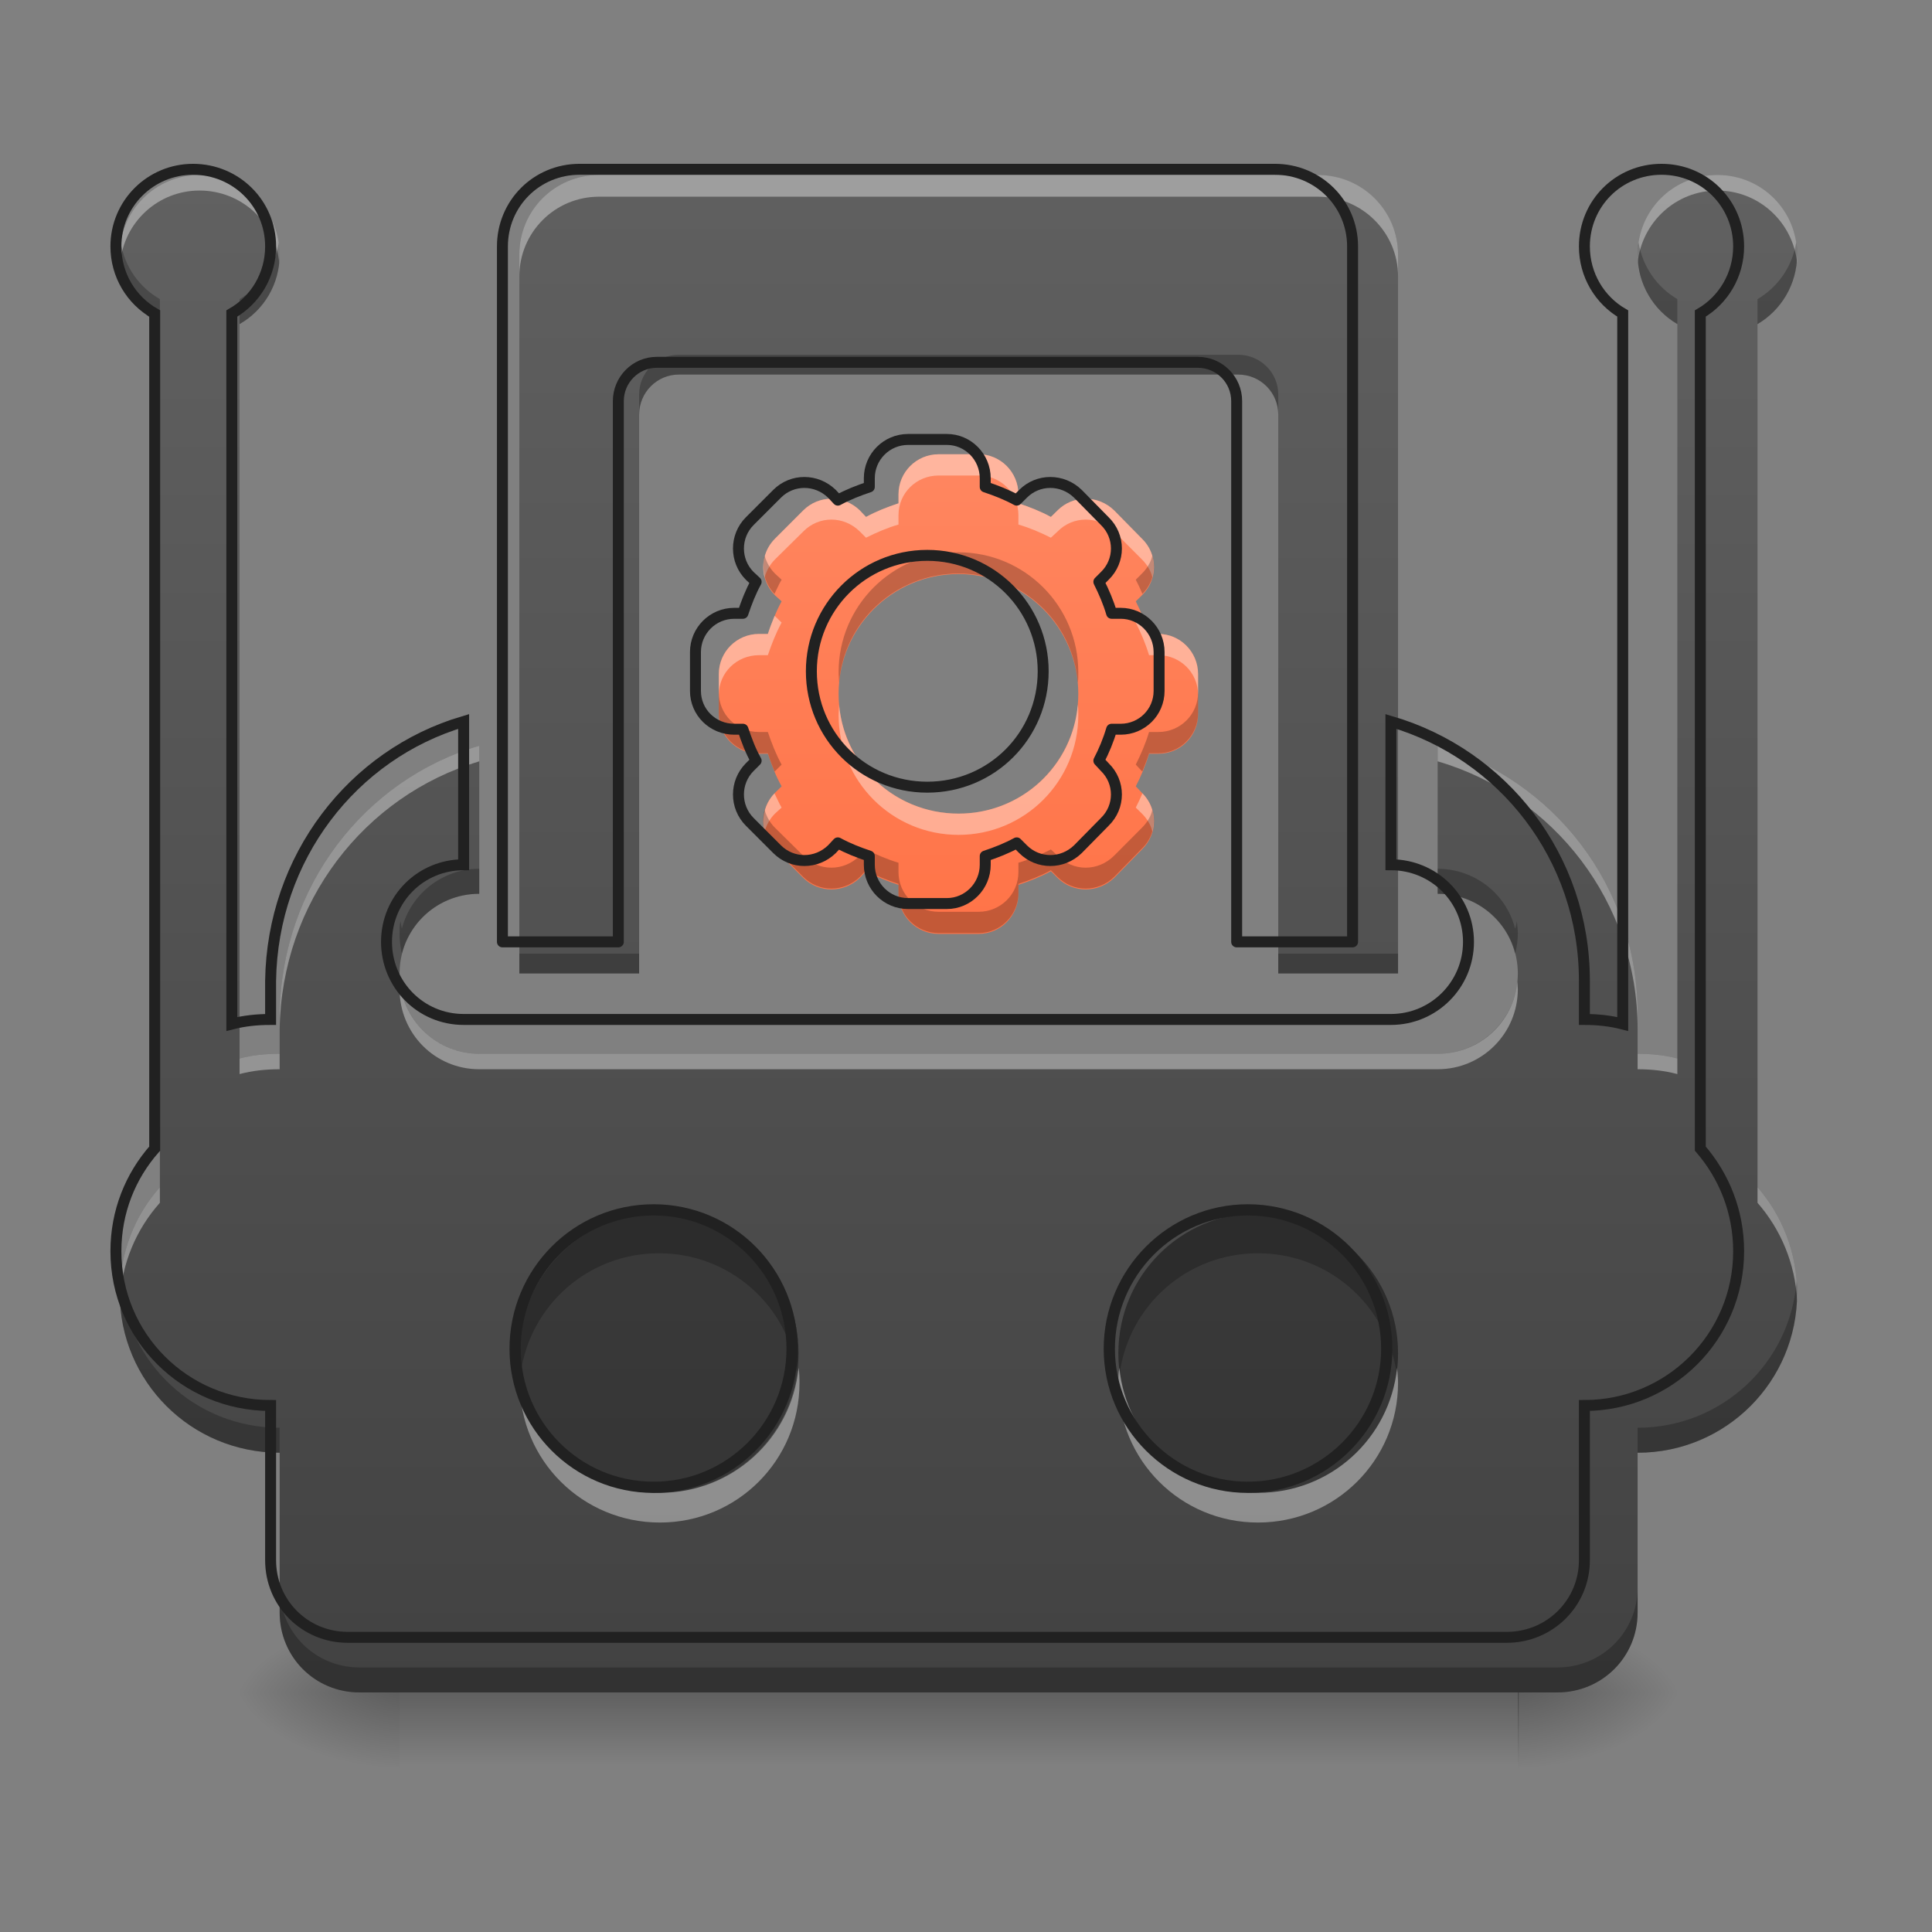 <?xml version="1.0" encoding="UTF-8"?>
<svg xmlns="http://www.w3.org/2000/svg" xmlns:xlink="http://www.w3.org/1999/xlink" width="16px" height="16px" viewBox="0 0 16 16" version="1.1">
<rect x="0" y="0" width="16" height="16" fill="#808080" stroke="none"/>
<defs>
<linearGradient id="linear0" gradientUnits="userSpaceOnUse" x1="254" y1="233.5" x2="254" y2="254.667" gradientTransform="matrix(0.031,0,0,0.031,-0,6.719)">
<stop offset="0" style="stop-color:rgb(0%,0%,0%);stop-opacity:0.275;"/>
<stop offset="1" style="stop-color:rgb(0%,0%,0%);stop-opacity:0;"/>
</linearGradient>
<radialGradient id="radial0" gradientUnits="userSpaceOnUse" cx="450.909" cy="189.579" fx="450.909" fy="189.579" r="21.167" gradientTransform="matrix(0,-0.039,-0.07,-0,25.735,31.798)">
<stop offset="0" style="stop-color:rgb(0%,0%,0%);stop-opacity:0.314;"/>
<stop offset="0.222" style="stop-color:rgb(0%,0%,0%);stop-opacity:0.275;"/>
<stop offset="1" style="stop-color:rgb(0%,0%,0%);stop-opacity:0;"/>
</radialGradient>
<radialGradient id="radial1" gradientUnits="userSpaceOnUse" cx="450.909" cy="189.579" fx="450.909" fy="189.579" r="21.167" gradientTransform="matrix(-0,0.039,0.07,0,-9.858,-3.764)">
<stop offset="0" style="stop-color:rgb(0%,0%,0%);stop-opacity:0.314;"/>
<stop offset="0.222" style="stop-color:rgb(0%,0%,0%);stop-opacity:0.275;"/>
<stop offset="1" style="stop-color:rgb(0%,0%,0%);stop-opacity:0;"/>
</radialGradient>
<radialGradient id="radial2" gradientUnits="userSpaceOnUse" cx="450.909" cy="189.579" fx="450.909" fy="189.579" r="21.167" gradientTransform="matrix(-0,-0.039,0.07,-0,-9.858,31.798)">
<stop offset="0" style="stop-color:rgb(0%,0%,0%);stop-opacity:0.314;"/>
<stop offset="0.222" style="stop-color:rgb(0%,0%,0%);stop-opacity:0.275;"/>
<stop offset="1" style="stop-color:rgb(0%,0%,0%);stop-opacity:0;"/>
</radialGradient>
<radialGradient id="radial3" gradientUnits="userSpaceOnUse" cx="450.909" cy="189.579" fx="450.909" fy="189.579" r="21.167" gradientTransform="matrix(0,0.039,-0.07,0,25.735,-3.764)">
<stop offset="0" style="stop-color:rgb(0%,0%,0%);stop-opacity:0.314;"/>
<stop offset="0.222" style="stop-color:rgb(0%,0%,0%);stop-opacity:0.275;"/>
<stop offset="1" style="stop-color:rgb(0%,0%,0%);stop-opacity:0;"/>
</radialGradient>
<linearGradient id="linear1" gradientUnits="userSpaceOnUse" x1="169.333" y1="233.5" x2="169.333" y2="-168.667" gradientTransform="matrix(0.031,0,0,0.031,-0.662,6.719)">
<stop offset="0" style="stop-color:rgb(25.882%,25.882%,25.882%);stop-opacity:1;"/>
<stop offset="1" style="stop-color:rgb(38.039%,38.039%,38.039%);stop-opacity:1;"/>
</linearGradient>
<linearGradient id="linear2" gradientUnits="userSpaceOnUse" x1="960" y1="1855.118" x2="960" y2="95.118" gradientTransform="matrix(0.008,0,0,0.008,0,0)">
<stop offset="0" style="stop-color:rgb(25.882%,25.882%,25.882%);stop-opacity:1;"/>
<stop offset="1" style="stop-color:rgb(38.039%,38.039%,38.039%);stop-opacity:1;"/>
</linearGradient>
<linearGradient id="linear3" gradientUnits="userSpaceOnUse" x1="960" y1="1055.118" x2="960" y2="375.118" gradientTransform="matrix(0.008,0,0,0.008,0,0)">
<stop offset="0" style="stop-color:rgb(100%,43.922%,26.275%);stop-opacity:1;"/>
<stop offset="1" style="stop-color:rgb(100%,54.118%,39.608%);stop-opacity:1;"/>
</linearGradient>
</defs>
<g id="surface1">
<path style=" stroke:none;fill-rule:nonzero;fill:url(#linear0);" d="M 3.309 13.969 L 12.578 13.969 L 12.578 14.68 L 3.309 14.68 Z M 3.309 13.969 "/>
<path style=" stroke:none;fill-rule:nonzero;fill:url(#radial0);" d="M 12.57 14.016 L 13.891 14.016 L 13.891 13.355 L 12.57 13.355 Z M 12.57 14.016 "/>
<path style=" stroke:none;fill-rule:nonzero;fill:url(#radial1);" d="M 3.309 14.016 L 1.984 14.016 L 1.984 14.68 L 3.309 14.68 Z M 3.309 14.016 "/>
<path style=" stroke:none;fill-rule:nonzero;fill:url(#radial2);" d="M 3.309 14.016 L 1.984 14.016 L 1.984 13.355 L 3.309 13.355 Z M 3.309 14.016 "/>
<path style=" stroke:none;fill-rule:nonzero;fill:url(#radial3);" d="M 12.57 14.016 L 13.891 14.016 L 13.891 14.68 L 12.57 14.68 Z M 12.57 14.016 "/>
<path style=" stroke:none;fill-rule:nonzero;fill:url(#linear1);" d="M 1.652 1.449 C 1.289 1.449 0.992 1.742 0.992 2.109 C 0.992 2.355 1.125 2.57 1.324 2.684 L 1.324 9.832 C 1.117 10.066 0.992 10.371 0.992 10.711 C 0.992 11.441 1.582 12.031 2.316 12.031 L 2.316 13.355 C 2.316 13.723 2.609 14.016 2.977 14.016 L 12.898 14.016 C 13.266 14.016 13.562 13.723 13.562 13.355 L 13.562 12.031 C 14.293 12.031 14.883 11.441 14.883 10.711 C 14.883 10.371 14.758 10.066 14.555 9.832 L 14.555 2.684 C 14.75 2.57 14.883 2.355 14.883 2.109 C 14.883 1.742 14.59 1.449 14.223 1.449 C 13.855 1.449 13.562 1.742 13.562 2.109 C 13.562 2.355 13.695 2.57 13.891 2.684 L 13.891 8.766 C 13.785 8.738 13.676 8.727 13.562 8.727 L 13.562 8.395 C 13.562 7.34 12.867 6.457 11.906 6.176 L 11.906 7.402 C 12.273 7.402 12.57 7.695 12.57 8.062 C 12.57 8.43 12.273 8.727 11.906 8.727 L 3.969 8.727 C 3.602 8.727 3.309 8.43 3.309 8.062 C 3.309 7.695 3.602 7.402 3.969 7.402 L 3.969 6.176 C 3.016 6.457 2.332 7.344 2.316 8.395 L 2.316 8.727 C 2.199 8.727 2.09 8.738 1.984 8.766 L 1.984 2.684 C 2.184 2.57 2.316 2.355 2.316 2.109 C 2.316 1.742 2.02 1.449 1.652 1.449 Z M 1.652 1.449 "/>
<path style=" stroke:none;fill-rule:nonzero;fill:url(#linear2);" d="M 4.961 1.449 C 4.594 1.449 4.301 1.742 4.301 2.109 L 4.301 8.062 L 5.293 8.062 L 5.293 3.434 C 5.293 3.25 5.441 3.102 5.621 3.102 L 10.254 3.102 C 10.438 3.102 10.586 3.25 10.586 3.434 L 10.586 8.062 L 11.578 8.062 L 11.578 2.109 C 11.578 1.742 11.281 1.449 10.914 1.449 Z M 4.961 1.449 "/>
<path style=" stroke:none;fill-rule:nonzero;fill:url(#linear3);" d="M 7.773 3.762 C 7.59 3.762 7.441 3.91 7.441 4.094 L 7.441 4.168 C 7.348 4.199 7.258 4.234 7.172 4.281 L 7.121 4.227 C 6.988 4.098 6.781 4.098 6.652 4.227 L 6.418 4.461 C 6.289 4.59 6.289 4.801 6.418 4.93 L 6.473 4.98 C 6.426 5.066 6.391 5.156 6.359 5.25 L 6.285 5.25 C 6.102 5.25 5.953 5.398 5.953 5.582 L 5.953 5.914 C 5.953 6.098 6.102 6.242 6.285 6.242 L 6.359 6.242 C 6.391 6.336 6.426 6.43 6.473 6.512 L 6.418 6.566 C 6.289 6.695 6.289 6.906 6.418 7.035 L 6.652 7.27 C 6.781 7.398 6.988 7.398 7.121 7.27 L 7.172 7.215 C 7.258 7.262 7.348 7.297 7.441 7.328 L 7.441 7.402 C 7.441 7.586 7.59 7.734 7.773 7.734 L 8.105 7.734 C 8.285 7.734 8.434 7.586 8.434 7.402 L 8.434 7.328 C 8.527 7.297 8.617 7.262 8.703 7.215 L 8.758 7.27 C 8.887 7.398 9.094 7.398 9.227 7.27 L 9.457 7.035 C 9.59 6.906 9.59 6.695 9.457 6.566 L 9.406 6.512 C 9.449 6.43 9.488 6.336 9.516 6.242 L 9.594 6.242 C 9.773 6.242 9.922 6.098 9.922 5.914 L 9.922 5.582 C 9.922 5.398 9.773 5.25 9.594 5.25 L 9.516 5.25 C 9.488 5.156 9.449 5.066 9.406 4.98 L 9.457 4.93 C 9.59 4.801 9.59 4.59 9.457 4.461 L 9.227 4.227 C 9.094 4.098 8.887 4.098 8.758 4.227 L 8.703 4.281 C 8.617 4.234 8.527 4.199 8.434 4.168 L 8.434 4.094 C 8.434 3.91 8.285 3.762 8.105 3.762 Z M 7.938 4.754 C 8.488 4.754 8.93 5.199 8.93 5.746 C 8.93 6.297 8.488 6.738 7.938 6.738 C 7.387 6.738 6.945 6.297 6.945 5.746 C 6.945 5.199 7.387 4.754 7.938 4.754 Z M 7.938 4.754 "/>
<path style=" stroke:none;fill-rule:nonzero;fill:rgb(0%,0%,0%);fill-opacity:0.235;" d="M 5.457 10.047 C 6.098 10.047 6.613 10.566 6.613 11.207 C 6.613 11.844 6.098 12.363 5.457 12.363 C 4.816 12.363 4.301 11.844 4.301 11.207 C 4.301 10.566 4.816 10.047 5.457 10.047 Z M 5.457 10.047 "/>
<path style=" stroke:none;fill-rule:nonzero;fill:rgb(0%,0%,0%);fill-opacity:0.235;" d="M 10.418 10.047 C 11.059 10.047 11.578 10.566 11.578 11.207 C 11.578 11.844 11.059 12.363 10.418 12.363 C 9.781 12.363 9.262 11.844 9.262 11.207 C 9.262 10.566 9.781 10.047 10.418 10.047 Z M 10.418 10.047 "/>
<path style=" stroke:none;fill-rule:nonzero;fill:rgb(100%,100%,100%);fill-opacity:0.392;" d="M 4.312 11.328 C 4.309 11.371 4.305 11.41 4.305 11.453 C 4.305 12.094 4.824 12.609 5.465 12.609 C 6.105 12.609 6.621 12.094 6.621 11.453 C 6.621 11.41 6.621 11.371 6.613 11.328 C 6.555 11.914 6.062 12.363 5.465 12.363 C 4.863 12.363 4.375 11.914 4.312 11.328 Z M 4.312 11.328 "/>
<path style=" stroke:none;fill-rule:nonzero;fill:rgb(0%,0%,0%);fill-opacity:0.235;" d="M 5.457 10.047 C 4.816 10.047 4.301 10.562 4.301 11.207 C 4.301 11.262 4.305 11.316 4.312 11.371 C 4.391 10.809 4.871 10.379 5.457 10.379 C 6.043 10.379 6.523 10.809 6.602 11.371 C 6.609 11.316 6.613 11.262 6.613 11.207 C 6.613 10.562 6.098 10.047 5.457 10.047 Z M 5.457 10.047 "/>
<path style=" stroke:none;fill-rule:nonzero;fill:rgb(0%,0%,0%);fill-opacity:0.235;" d="M 10.418 10.047 C 9.777 10.047 9.262 10.562 9.262 11.207 C 9.262 11.262 9.266 11.316 9.273 11.371 C 9.352 10.809 9.832 10.379 10.418 10.379 C 11.004 10.379 11.484 10.809 11.566 11.371 C 11.574 11.316 11.578 11.262 11.578 11.207 C 11.578 10.562 11.059 10.047 10.418 10.047 Z M 10.418 10.047 "/>
<path style=" stroke:none;fill-rule:nonzero;fill:rgb(100%,100%,100%);fill-opacity:0.392;" d="M 9.27 11.328 C 9.262 11.371 9.262 11.41 9.262 11.453 C 9.262 12.094 9.777 12.609 10.418 12.609 C 11.059 12.609 11.578 12.094 11.578 11.453 C 11.578 11.41 11.574 11.371 11.57 11.328 C 11.508 11.914 11.02 12.363 10.418 12.363 C 9.82 12.363 9.328 11.914 9.27 11.328 Z M 9.27 11.328 "/>
<path style="fill:none;stroke-width:3;stroke-linecap:round;stroke-linejoin:round;stroke:rgb(12.941%,12.941%,12.941%);stroke-opacity:1;stroke-miterlimit:4;" d="M 174.608 106.469 C 195.106 106.469 211.605 123.093 211.605 143.591 C 211.605 163.964 195.106 180.587 174.608 180.587 C 154.11 180.587 137.612 163.964 137.612 143.591 C 137.612 123.093 154.11 106.469 174.608 106.469 Z M 174.608 106.469 " transform="matrix(0.031,0,0,0.031,0,6.719)"/>
<path style="fill:none;stroke-width:3;stroke-linecap:round;stroke-linejoin:round;stroke:rgb(12.941%,12.941%,12.941%);stroke-opacity:1;stroke-miterlimit:4;" d="M 333.343 106.469 C 353.841 106.469 370.465 123.093 370.465 143.591 C 370.465 163.964 353.841 180.587 333.343 180.587 C 312.97 180.587 296.347 163.964 296.347 143.591 C 296.347 123.093 312.97 106.469 333.343 106.469 Z M 333.343 106.469 " transform="matrix(0.031,0,0,0.031,0,6.719)"/>
<path style=" stroke:none;fill-rule:nonzero;fill:rgb(100%,100%,100%);fill-opacity:0.392;" d="M 1.652 1.449 C 1.289 1.449 0.992 1.742 0.992 2.109 C 0.992 2.133 0.992 2.152 0.996 2.176 C 1.027 1.84 1.309 1.578 1.652 1.578 C 2 1.578 2.281 1.84 2.312 2.176 C 2.312 2.152 2.316 2.133 2.316 2.109 C 2.316 1.742 2.02 1.449 1.652 1.449 Z M 14.223 1.449 C 13.855 1.449 13.562 1.742 13.562 2.109 C 13.562 2.133 13.562 2.152 13.562 2.176 C 13.598 1.84 13.879 1.578 14.223 1.578 C 14.566 1.578 14.848 1.84 14.883 2.176 C 14.883 2.152 14.883 2.133 14.883 2.109 C 14.883 1.742 14.59 1.449 14.223 1.449 Z M 11.906 6.176 L 11.906 6.305 C 12.867 6.586 13.562 7.473 13.562 8.523 L 13.562 8.395 C 13.562 7.34 12.867 6.457 11.906 6.176 Z M 3.969 6.176 C 3.016 6.457 2.332 7.344 2.316 8.395 L 2.316 8.523 C 2.332 7.473 3.016 6.59 3.969 6.305 Z M 3.312 8.129 C 3.309 8.148 3.309 8.172 3.309 8.191 C 3.309 8.559 3.602 8.855 3.969 8.855 L 11.906 8.855 C 12.273 8.855 12.57 8.559 12.57 8.191 C 12.57 8.172 12.566 8.148 12.566 8.129 C 12.535 8.465 12.254 8.727 11.906 8.727 L 3.969 8.727 C 3.625 8.727 3.344 8.465 3.312 8.129 Z M 2.316 8.727 C 2.199 8.727 2.09 8.738 1.984 8.766 L 1.984 8.895 C 2.09 8.867 2.199 8.855 2.316 8.855 Z M 13.562 8.727 L 13.562 8.855 C 13.676 8.855 13.785 8.867 13.891 8.895 L 13.891 8.766 C 13.785 8.738 13.676 8.727 13.562 8.727 Z M 1.324 9.832 C 1.117 10.066 0.992 10.371 0.992 10.711 C 0.992 10.73 0.992 10.754 0.992 10.773 C 1.008 10.461 1.129 10.18 1.324 9.961 Z M 14.555 9.832 L 14.555 9.961 C 14.746 10.18 14.867 10.461 14.883 10.773 C 14.883 10.754 14.883 10.73 14.883 10.711 C 14.883 10.371 14.758 10.066 14.555 9.832 Z M 14.555 9.832 "/>
<path style=" stroke:none;fill-rule:nonzero;fill:rgb(0%,0%,0%);fill-opacity:0.235;" d="M 1 2.008 C 0.996 2.039 0.992 2.074 0.992 2.109 C 0.992 2.355 1.125 2.57 1.324 2.684 L 1.324 2.477 C 1.152 2.379 1.031 2.207 1 2.008 Z M 2.309 2.008 C 2.277 2.207 2.152 2.379 1.984 2.477 L 1.984 2.684 C 2.184 2.57 2.316 2.355 2.316 2.109 C 2.316 2.074 2.312 2.039 2.309 2.008 Z M 13.57 2.008 C 13.562 2.039 13.562 2.074 13.562 2.109 C 13.562 2.355 13.695 2.57 13.891 2.684 L 13.891 2.477 C 13.723 2.379 13.602 2.207 13.57 2.008 Z M 14.875 2.008 C 14.844 2.207 14.723 2.379 14.555 2.477 L 14.555 2.684 C 14.75 2.57 14.883 2.355 14.883 2.109 C 14.883 2.074 14.883 2.039 14.875 2.008 Z M 3.969 7.195 C 3.66 7.195 3.402 7.406 3.328 7.691 C 3.324 7.672 3.32 7.648 3.316 7.629 C 3.309 7.664 3.309 7.699 3.309 7.734 C 3.309 7.789 3.316 7.844 3.328 7.898 C 3.402 7.613 3.66 7.402 3.969 7.402 Z M 11.906 7.195 L 11.906 7.402 C 12.215 7.402 12.477 7.613 12.547 7.898 C 12.562 7.844 12.57 7.789 12.57 7.734 C 12.57 7.699 12.566 7.664 12.562 7.629 C 12.559 7.648 12.555 7.672 12.547 7.691 C 12.477 7.406 12.215 7.195 11.906 7.195 Z M 0.996 10.605 C 0.992 10.641 0.992 10.676 0.992 10.711 C 0.992 11.441 1.582 12.031 2.316 12.031 L 2.316 11.824 C 1.617 11.824 1.051 11.289 0.996 10.605 Z M 14.879 10.605 C 14.828 11.289 14.258 11.824 13.562 11.824 L 13.562 12.031 C 14.293 12.031 14.883 11.441 14.883 10.711 C 14.883 10.676 14.883 10.641 14.879 10.605 Z M 2.316 13.148 L 2.316 13.355 C 2.316 13.723 2.609 14.016 2.977 14.016 L 12.898 14.016 C 13.266 14.016 13.562 13.723 13.562 13.355 L 13.562 13.148 C 13.562 13.516 13.266 13.809 12.898 13.809 L 2.977 13.809 C 2.609 13.809 2.316 13.516 2.316 13.148 Z M 2.316 13.148 "/>
<path style="fill:none;stroke-width:11.339;stroke-linecap:round;stroke-linejoin:miter;stroke:rgb(12.941%,12.941%,12.941%);stroke-opacity:1;stroke-miterlimit:4;" d="M 199.823 175.259 C 155.891 175.259 119.989 210.689 119.989 255.094 C 119.989 284.855 136.05 310.836 160.142 324.536 L 160.142 1189.02 C 135.105 1217.364 119.989 1254.211 119.989 1295.309 C 119.989 1383.647 191.32 1454.979 280.131 1454.979 L 280.131 1615.121 C 280.131 1659.527 315.56 1694.956 359.966 1694.956 L 1559.851 1694.956 C 1604.256 1694.956 1640.158 1659.527 1640.158 1615.121 L 1640.158 1454.979 C 1728.496 1454.979 1799.828 1383.647 1799.828 1295.309 C 1799.828 1254.211 1784.712 1217.364 1760.147 1189.02 L 1760.147 324.536 C 1783.767 310.836 1799.828 284.855 1799.828 255.094 C 1799.828 210.689 1764.399 175.259 1719.993 175.259 C 1675.588 175.259 1640.158 210.689 1640.158 255.094 C 1640.158 284.855 1656.22 310.836 1679.84 324.536 L 1679.84 1060.056 C 1667.085 1056.75 1653.858 1055.332 1640.158 1055.332 L 1640.158 1015.179 C 1640.158 887.632 1556.072 780.87 1439.863 746.858 L 1439.863 895.19 C 1484.268 895.19 1520.17 930.62 1520.17 975.025 C 1520.17 1019.43 1484.268 1055.332 1439.863 1055.332 L 479.954 1055.332 C 435.549 1055.332 400.119 1019.43 400.119 975.025 C 400.119 930.62 435.549 895.19 479.954 895.19 L 479.954 746.858 C 364.69 780.87 282.02 888.104 280.131 1015.179 L 280.131 1055.332 C 265.959 1055.332 252.732 1056.75 239.977 1060.056 L 239.977 324.536 C 264.069 310.836 280.131 284.855 280.131 255.094 C 280.131 210.689 244.229 175.259 199.823 175.259 Z M 199.823 175.259 " transform="matrix(0.008,0,0,0.008,0,0)"/>
<path style=" stroke:none;fill-rule:nonzero;fill:rgb(100%,100%,100%);fill-opacity:0.392;" d="M 4.961 1.449 C 4.594 1.449 4.301 1.742 4.301 2.109 L 4.301 2.289 C 4.301 1.926 4.594 1.629 4.961 1.629 L 10.914 1.629 C 11.281 1.629 11.578 1.926 11.578 2.289 L 11.578 2.109 C 11.578 1.742 11.281 1.449 10.914 1.449 Z M 4.961 1.449 "/>
<path style=" stroke:none;fill-rule:nonzero;fill:rgb(0%,0%,0%);fill-opacity:0.235;" d="M 5.621 2.938 C 5.441 2.938 5.293 3.086 5.293 3.266 L 5.293 3.434 C 5.293 3.25 5.441 3.102 5.621 3.102 L 10.254 3.102 C 10.438 3.102 10.586 3.25 10.586 3.434 L 10.586 3.266 C 10.586 3.086 10.438 2.938 10.254 2.938 Z M 4.301 7.898 L 4.301 8.062 L 5.293 8.062 L 5.293 7.898 Z M 10.586 7.898 L 10.586 8.062 L 11.578 8.062 L 11.578 7.898 Z M 10.586 7.898 "/>
<path style="fill:none;stroke-width:11.339;stroke-linecap:round;stroke-linejoin:round;stroke:rgb(12.941%,12.941%,12.941%);stroke-opacity:1;stroke-miterlimit:4;" d="M 599.943 175.259 C 555.538 175.259 520.108 210.689 520.108 255.094 L 520.108 975.025 L 640.096 975.025 L 640.096 415.236 C 640.096 393.033 658.047 375.082 679.778 375.082 L 1240.039 375.082 C 1262.242 375.082 1280.193 393.033 1280.193 415.236 L 1280.193 975.025 L 1400.181 975.025 L 1400.181 255.094 C 1400.181 210.689 1364.279 175.259 1319.874 175.259 Z M 599.943 175.259 " transform="matrix(0.008,0,0,0.008,0,0)"/>
<path style=" stroke:none;fill-rule:nonzero;fill:rgb(100%,100%,100%);fill-opacity:0.392;" d="M 7.773 3.762 C 7.59 3.762 7.441 3.91 7.441 4.094 L 7.441 4.168 C 7.348 4.199 7.258 4.234 7.172 4.281 L 7.121 4.227 C 6.988 4.098 6.781 4.098 6.652 4.227 L 6.418 4.461 C 6.332 4.547 6.301 4.672 6.332 4.781 C 6.348 4.727 6.375 4.676 6.418 4.633 L 6.652 4.402 C 6.781 4.27 6.988 4.27 7.121 4.402 L 7.172 4.453 C 7.258 4.41 7.348 4.371 7.441 4.344 L 7.441 4.266 C 7.441 4.082 7.59 3.938 7.773 3.938 L 8.105 3.938 C 8.285 3.938 8.434 4.082 8.434 4.266 L 8.434 4.344 C 8.527 4.371 8.617 4.41 8.703 4.453 L 8.758 4.402 C 8.887 4.27 9.094 4.27 9.227 4.402 L 9.457 4.633 C 9.5 4.676 9.531 4.727 9.543 4.781 C 9.574 4.672 9.547 4.547 9.457 4.461 L 9.227 4.227 C 9.094 4.098 8.887 4.098 8.758 4.227 L 8.703 4.281 C 8.617 4.234 8.527 4.199 8.434 4.168 L 8.434 4.094 C 8.434 3.91 8.285 3.762 8.105 3.762 Z M 6.414 5.102 C 6.395 5.148 6.375 5.199 6.359 5.25 L 6.285 5.25 C 6.102 5.25 5.953 5.398 5.953 5.582 L 5.953 5.754 C 5.953 5.57 6.102 5.426 6.285 5.426 L 6.359 5.426 C 6.391 5.332 6.426 5.242 6.473 5.156 L 6.418 5.102 C 6.418 5.102 6.418 5.102 6.414 5.102 Z M 9.461 5.102 C 9.461 5.102 9.461 5.102 9.457 5.102 L 9.406 5.156 C 9.449 5.242 9.488 5.332 9.516 5.426 L 9.594 5.426 C 9.773 5.426 9.922 5.57 9.922 5.754 L 9.922 5.582 C 9.922 5.398 9.773 5.25 9.594 5.25 L 9.516 5.25 C 9.5 5.199 9.48 5.148 9.461 5.102 Z M 6.949 5.836 C 6.949 5.863 6.945 5.891 6.945 5.922 C 6.945 6.469 7.387 6.914 7.938 6.914 C 8.488 6.914 8.93 6.469 8.93 5.922 C 8.93 5.891 8.93 5.863 8.926 5.836 C 8.883 6.344 8.457 6.738 7.938 6.738 C 7.418 6.738 6.992 6.344 6.949 5.836 Z M 6.414 6.57 C 6.332 6.656 6.305 6.777 6.332 6.887 C 6.348 6.832 6.375 6.781 6.418 6.738 L 6.473 6.688 C 6.449 6.648 6.434 6.609 6.414 6.57 Z M 9.461 6.57 C 9.445 6.609 9.426 6.648 9.406 6.688 L 9.457 6.738 C 9.5 6.781 9.531 6.832 9.543 6.887 C 9.574 6.777 9.547 6.656 9.461 6.57 Z M 9.461 6.57 "/>
<path style=" stroke:none;fill-rule:nonzero;fill:rgb(0%,0%,0%);fill-opacity:0.235;" d="M 7.773 7.727 C 7.59 7.727 7.441 7.578 7.441 7.395 L 7.441 7.32 C 7.348 7.289 7.258 7.254 7.172 7.207 L 7.121 7.262 C 6.988 7.391 6.781 7.391 6.652 7.262 L 6.418 7.027 C 6.332 6.941 6.301 6.816 6.332 6.707 C 6.348 6.762 6.375 6.812 6.418 6.855 L 6.652 7.086 C 6.781 7.219 6.988 7.219 7.121 7.086 L 7.172 7.035 C 7.258 7.078 7.348 7.117 7.441 7.145 L 7.441 7.223 C 7.441 7.406 7.59 7.551 7.773 7.551 L 8.105 7.551 C 8.285 7.551 8.434 7.406 8.434 7.223 L 8.434 7.145 C 8.527 7.117 8.617 7.078 8.703 7.035 L 8.758 7.086 C 8.887 7.219 9.094 7.219 9.227 7.086 L 9.457 6.855 C 9.5 6.812 9.531 6.762 9.543 6.707 C 9.574 6.816 9.547 6.941 9.457 7.027 L 9.227 7.262 C 9.094 7.391 8.887 7.391 8.758 7.262 L 8.703 7.207 C 8.617 7.254 8.527 7.289 8.434 7.32 L 8.434 7.395 C 8.434 7.578 8.285 7.727 8.105 7.727 Z M 6.414 6.387 C 6.395 6.34 6.375 6.289 6.359 6.238 L 6.285 6.238 C 6.102 6.238 5.953 6.09 5.953 5.906 L 5.953 5.734 C 5.953 5.918 6.102 6.062 6.285 6.062 L 6.359 6.062 C 6.391 6.156 6.426 6.246 6.473 6.332 L 6.418 6.387 C 6.418 6.387 6.418 6.387 6.414 6.387 Z M 9.461 6.387 C 9.461 6.387 9.461 6.387 9.457 6.387 L 9.406 6.332 C 9.449 6.246 9.488 6.156 9.516 6.062 L 9.594 6.062 C 9.773 6.062 9.922 5.918 9.922 5.734 L 9.922 5.906 C 9.922 6.09 9.773 6.238 9.594 6.238 L 9.516 6.238 C 9.5 6.289 9.48 6.34 9.461 6.387 Z M 6.949 5.652 C 6.949 5.625 6.945 5.598 6.945 5.566 C 6.945 5.02 7.387 4.574 7.938 4.574 C 8.488 4.574 8.93 5.02 8.93 5.566 C 8.93 5.598 8.93 5.625 8.926 5.652 C 8.883 5.145 8.457 4.75 7.938 4.75 C 7.418 4.75 6.992 5.145 6.949 5.652 Z M 6.414 4.918 C 6.332 4.832 6.305 4.711 6.332 4.602 C 6.348 4.656 6.375 4.707 6.418 4.75 L 6.473 4.801 C 6.449 4.84 6.434 4.879 6.414 4.918 Z M 9.461 4.918 C 9.445 4.879 9.426 4.84 9.406 4.801 L 9.457 4.75 C 9.5 4.707 9.531 4.656 9.543 4.602 C 9.574 4.711 9.547 4.832 9.461 4.918 Z M 9.461 4.918 "/>
<path style="fill:none;stroke-width:11.339;stroke-linecap:round;stroke-linejoin:round;stroke:rgb(12.941%,12.941%,12.941%);stroke-opacity:1;stroke-miterlimit:4;" d="M 940.068 454.917 C 917.865 454.917 899.914 472.868 899.914 495.071 L 899.914 504.046 C 888.577 507.826 877.712 512.077 867.319 517.746 L 861.178 511.132 C 845.116 495.543 820.079 495.543 804.49 511.132 L 776.146 539.476 C 760.557 555.065 760.557 580.575 776.146 596.164 L 782.76 602.305 C 777.091 612.697 772.84 623.563 769.06 634.9 L 760.085 634.9 C 737.882 634.9 719.931 652.851 719.931 675.054 L 719.931 715.207 C 719.931 737.41 737.882 754.889 760.085 754.889 L 769.06 754.889 C 772.84 766.226 777.091 777.564 782.76 787.484 L 776.146 794.097 C 760.557 809.687 760.557 835.196 776.146 850.785 L 804.49 879.129 C 820.079 894.718 845.116 894.718 861.178 879.129 L 867.319 872.515 C 877.712 878.184 888.577 882.435 899.914 886.215 L 899.914 895.19 C 899.914 917.393 917.865 935.344 940.068 935.344 L 980.221 935.344 C 1001.952 935.344 1019.903 917.393 1019.903 895.19 L 1019.903 886.215 C 1031.24 882.435 1042.105 878.184 1052.498 872.515 L 1059.112 879.129 C 1074.701 894.718 1099.738 894.718 1115.799 879.129 L 1143.67 850.785 C 1159.732 835.196 1159.732 809.687 1143.67 794.097 L 1137.529 787.484 C 1142.726 777.564 1147.45 766.226 1150.756 754.889 L 1160.204 754.889 C 1181.934 754.889 1199.885 737.41 1199.885 715.207 L 1199.885 675.054 C 1199.885 652.851 1181.934 634.9 1160.204 634.9 L 1150.756 634.9 C 1147.45 623.563 1142.726 612.697 1137.529 602.305 L 1143.67 596.164 C 1159.732 580.575 1159.732 555.065 1143.67 539.476 L 1115.799 511.132 C 1099.738 495.543 1074.701 495.543 1059.112 511.132 L 1052.498 517.746 C 1042.105 512.077 1031.24 507.826 1019.903 504.046 L 1019.903 495.071 C 1019.903 472.868 1001.952 454.917 980.221 454.917 Z M 959.908 574.906 C 1026.516 574.906 1079.897 628.759 1079.897 694.894 C 1079.897 761.502 1026.516 814.883 959.908 814.883 C 893.301 814.883 839.92 761.502 839.92 694.894 C 839.92 628.759 893.301 574.906 959.908 574.906 Z M 959.908 574.906 " transform="matrix(0.008,0,0,0.008,0,0)"/>
</g>
</svg>
